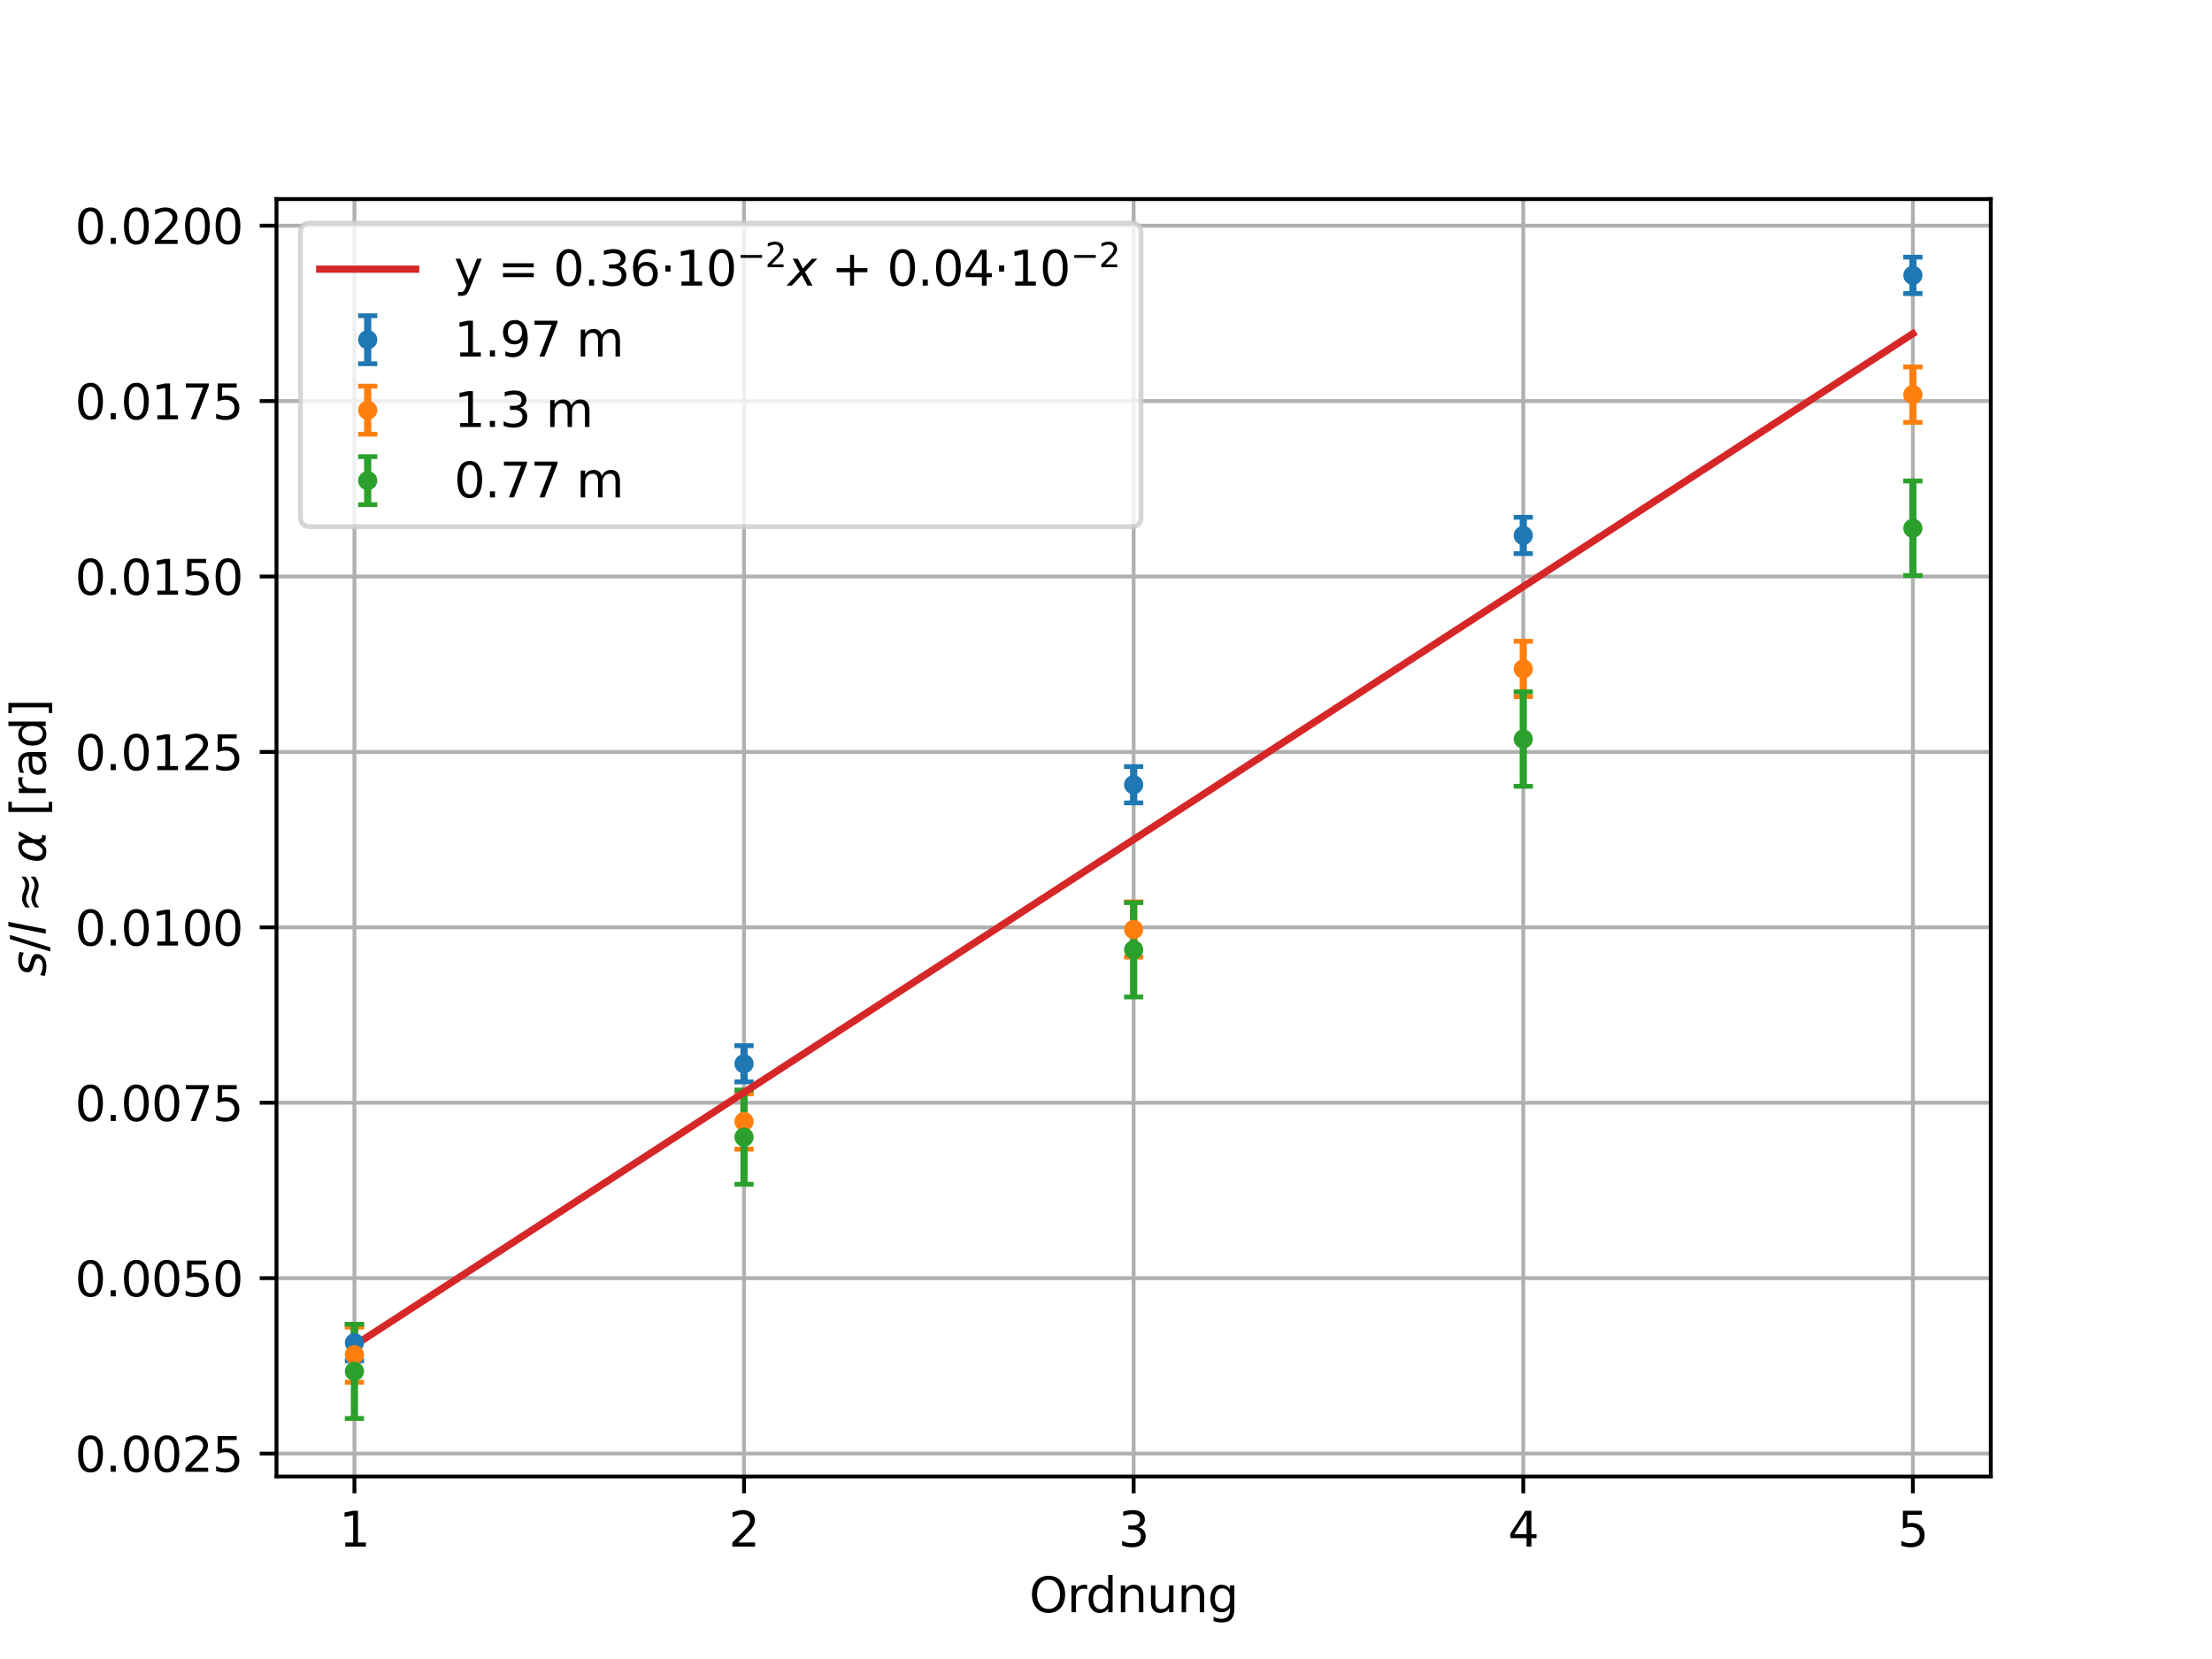 <?xml version="1.0" encoding="utf-8" standalone="no"?>
<!DOCTYPE svg PUBLIC "-//W3C//DTD SVG 1.1//EN"
  "http://www.w3.org/Graphics/SVG/1.1/DTD/svg11.dtd">
<svg xmlns:xlink="http://www.w3.org/1999/xlink" width="460.8pt" height="345.6pt" viewBox="0 0 460.8 345.6" xmlns="http://www.w3.org/2000/svg" version="1.1">
 <defs>
  <style type="text/css">*{stroke-linejoin: round; stroke-linecap: butt}</style>
 </defs>
 <g id="figure_1">
  <g id="patch_1">
   <path d="M 0 345.6 
L 460.8 345.6 
L 460.8 0 
L 0 0 
z
" style="fill: #ffffff"/>
  </g>
  <g id="axes_1">
   <g id="patch_2">
    <path d="M 57.6 307.584 
L 414.72 307.584 
L 414.72 41.472 
L 57.6 41.472 
z
" style="fill: #ffffff"/>
   </g>
   <g id="matplotlib.axis_1">
    <g id="xtick_1">
     <g id="line2d_1">
      <path d="M 73.833 307.584 
L 73.833 41.472 
" clip-path="url(#pb2aafb407e)" style="fill: none; stroke: #b0b0b0; stroke-width: 0.8; stroke-linecap: square"/>
     </g>
     <g id="line2d_2">
      <defs>
       <path id="m36965fc9f1" d="M 0 0 
L 0 3.5 
" style="stroke: #000000; stroke-width: 0.8"/>
      </defs>
      <g>
       <use xlink:href="#m36965fc9f1" x="73.833" y="307.584" style="stroke: #000000; stroke-width: 0.8"/>
      </g>
     </g>
     <g id="text_1">
      <!-- 1 -->
      <g transform="translate(70.651 322.182) scale(0.1 -0.1)">
       <defs>
        <path id="DejaVuSans-31" d="M 794 531 
L 1825 531 
L 1825 4091 
L 703 3866 
L 703 4441 
L 1819 4666 
L 2450 4666 
L 2450 531 
L 3481 531 
L 3481 0 
L 794 0 
L 794 531 
z
" transform="scale(0.016)"/>
       </defs>
       <use xlink:href="#DejaVuSans-31"/>
      </g>
     </g>
    </g>
    <g id="xtick_2">
     <g id="line2d_3">
      <path d="M 154.996 307.584 
L 154.996 41.472 
" clip-path="url(#pb2aafb407e)" style="fill: none; stroke: #b0b0b0; stroke-width: 0.8; stroke-linecap: square"/>
     </g>
     <g id="line2d_4">
      <g>
       <use xlink:href="#m36965fc9f1" x="154.996" y="307.584" style="stroke: #000000; stroke-width: 0.8"/>
      </g>
     </g>
     <g id="text_2">
      <!-- 2 -->
      <g transform="translate(151.815 322.182) scale(0.1 -0.1)">
       <defs>
        <path id="DejaVuSans-32" d="M 1228 531 
L 3431 531 
L 3431 0 
L 469 0 
L 469 531 
Q 828 903 1448 1529 
Q 2069 2156 2228 2338 
Q 2531 2678 2651 2914 
Q 2772 3150 2772 3378 
Q 2772 3750 2511 3984 
Q 2250 4219 1831 4219 
Q 1534 4219 1204 4116 
Q 875 4013 500 3803 
L 500 4441 
Q 881 4594 1212 4672 
Q 1544 4750 1819 4750 
Q 2544 4750 2975 4387 
Q 3406 4025 3406 3419 
Q 3406 3131 3298 2873 
Q 3191 2616 2906 2266 
Q 2828 2175 2409 1742 
Q 1991 1309 1228 531 
z
" transform="scale(0.016)"/>
       </defs>
       <use xlink:href="#DejaVuSans-32"/>
      </g>
     </g>
    </g>
    <g id="xtick_3">
     <g id="line2d_5">
      <path d="M 236.16 307.584 
L 236.16 41.472 
" clip-path="url(#pb2aafb407e)" style="fill: none; stroke: #b0b0b0; stroke-width: 0.8; stroke-linecap: square"/>
     </g>
     <g id="line2d_6">
      <g>
       <use xlink:href="#m36965fc9f1" x="236.16" y="307.584" style="stroke: #000000; stroke-width: 0.8"/>
      </g>
     </g>
     <g id="text_3">
      <!-- 3 -->
      <g transform="translate(232.979 322.182) scale(0.1 -0.1)">
       <defs>
        <path id="DejaVuSans-33" d="M 2597 2516 
Q 3050 2419 3304 2112 
Q 3559 1806 3559 1356 
Q 3559 666 3084 287 
Q 2609 -91 1734 -91 
Q 1441 -91 1130 -33 
Q 819 25 488 141 
L 488 750 
Q 750 597 1062 519 
Q 1375 441 1716 441 
Q 2309 441 2620 675 
Q 2931 909 2931 1356 
Q 2931 1769 2642 2001 
Q 2353 2234 1838 2234 
L 1294 2234 
L 1294 2753 
L 1863 2753 
Q 2328 2753 2575 2939 
Q 2822 3125 2822 3475 
Q 2822 3834 2567 4026 
Q 2313 4219 1838 4219 
Q 1578 4219 1281 4162 
Q 984 4106 628 3988 
L 628 4550 
Q 988 4650 1302 4700 
Q 1616 4750 1894 4750 
Q 2613 4750 3031 4423 
Q 3450 4097 3450 3541 
Q 3450 3153 3228 2886 
Q 3006 2619 2597 2516 
z
" transform="scale(0.016)"/>
       </defs>
       <use xlink:href="#DejaVuSans-33"/>
      </g>
     </g>
    </g>
    <g id="xtick_4">
     <g id="line2d_7">
      <path d="M 317.324 307.584 
L 317.324 41.472 
" clip-path="url(#pb2aafb407e)" style="fill: none; stroke: #b0b0b0; stroke-width: 0.8; stroke-linecap: square"/>
     </g>
     <g id="line2d_8">
      <g>
       <use xlink:href="#m36965fc9f1" x="317.324" y="307.584" style="stroke: #000000; stroke-width: 0.8"/>
      </g>
     </g>
     <g id="text_4">
      <!-- 4 -->
      <g transform="translate(314.142 322.182) scale(0.1 -0.1)">
       <defs>
        <path id="DejaVuSans-34" d="M 2419 4116 
L 825 1625 
L 2419 1625 
L 2419 4116 
z
M 2253 4666 
L 3047 4666 
L 3047 1625 
L 3713 1625 
L 3713 1100 
L 3047 1100 
L 3047 0 
L 2419 0 
L 2419 1100 
L 313 1100 
L 313 1709 
L 2253 4666 
z
" transform="scale(0.016)"/>
       </defs>
       <use xlink:href="#DejaVuSans-34"/>
      </g>
     </g>
    </g>
    <g id="xtick_5">
     <g id="line2d_9">
      <path d="M 398.487 307.584 
L 398.487 41.472 
" clip-path="url(#pb2aafb407e)" style="fill: none; stroke: #b0b0b0; stroke-width: 0.8; stroke-linecap: square"/>
     </g>
     <g id="line2d_10">
      <g>
       <use xlink:href="#m36965fc9f1" x="398.487" y="307.584" style="stroke: #000000; stroke-width: 0.8"/>
      </g>
     </g>
     <g id="text_5">
      <!-- 5 -->
      <g transform="translate(395.306 322.182) scale(0.1 -0.1)">
       <defs>
        <path id="DejaVuSans-35" d="M 691 4666 
L 3169 4666 
L 3169 4134 
L 1269 4134 
L 1269 2991 
Q 1406 3038 1543 3061 
Q 1681 3084 1819 3084 
Q 2600 3084 3056 2656 
Q 3513 2228 3513 1497 
Q 3513 744 3044 326 
Q 2575 -91 1722 -91 
Q 1428 -91 1123 -41 
Q 819 9 494 109 
L 494 744 
Q 775 591 1075 516 
Q 1375 441 1709 441 
Q 2250 441 2565 725 
Q 2881 1009 2881 1497 
Q 2881 1984 2565 2268 
Q 2250 2553 1709 2553 
Q 1456 2553 1204 2497 
Q 953 2441 691 2322 
L 691 4666 
z
" transform="scale(0.016)"/>
       </defs>
       <use xlink:href="#DejaVuSans-35"/>
      </g>
     </g>
    </g>
    <g id="text_6">
     <!-- Ordnung -->
     <g transform="translate(214.401 335.861) scale(0.1 -0.1)">
      <defs>
       <path id="DejaVuSans-4f" d="M 2522 4238 
Q 1834 4238 1429 3725 
Q 1025 3213 1025 2328 
Q 1025 1447 1429 934 
Q 1834 422 2522 422 
Q 3209 422 3611 934 
Q 4013 1447 4013 2328 
Q 4013 3213 3611 3725 
Q 3209 4238 2522 4238 
z
M 2522 4750 
Q 3503 4750 4090 4092 
Q 4678 3434 4678 2328 
Q 4678 1225 4090 567 
Q 3503 -91 2522 -91 
Q 1538 -91 948 565 
Q 359 1222 359 2328 
Q 359 3434 948 4092 
Q 1538 4750 2522 4750 
z
" transform="scale(0.016)"/>
       <path id="DejaVuSans-72" d="M 2631 2963 
Q 2534 3019 2420 3045 
Q 2306 3072 2169 3072 
Q 1681 3072 1420 2755 
Q 1159 2438 1159 1844 
L 1159 0 
L 581 0 
L 581 3500 
L 1159 3500 
L 1159 2956 
Q 1341 3275 1631 3429 
Q 1922 3584 2338 3584 
Q 2397 3584 2469 3576 
Q 2541 3569 2628 3553 
L 2631 2963 
z
" transform="scale(0.016)"/>
       <path id="DejaVuSans-64" d="M 2906 2969 
L 2906 4863 
L 3481 4863 
L 3481 0 
L 2906 0 
L 2906 525 
Q 2725 213 2448 61 
Q 2172 -91 1784 -91 
Q 1150 -91 751 415 
Q 353 922 353 1747 
Q 353 2572 751 3078 
Q 1150 3584 1784 3584 
Q 2172 3584 2448 3432 
Q 2725 3281 2906 2969 
z
M 947 1747 
Q 947 1113 1208 752 
Q 1469 391 1925 391 
Q 2381 391 2643 752 
Q 2906 1113 2906 1747 
Q 2906 2381 2643 2742 
Q 2381 3103 1925 3103 
Q 1469 3103 1208 2742 
Q 947 2381 947 1747 
z
" transform="scale(0.016)"/>
       <path id="DejaVuSans-6e" d="M 3513 2113 
L 3513 0 
L 2938 0 
L 2938 2094 
Q 2938 2591 2744 2837 
Q 2550 3084 2163 3084 
Q 1697 3084 1428 2787 
Q 1159 2491 1159 1978 
L 1159 0 
L 581 0 
L 581 3500 
L 1159 3500 
L 1159 2956 
Q 1366 3272 1645 3428 
Q 1925 3584 2291 3584 
Q 2894 3584 3203 3211 
Q 3513 2838 3513 2113 
z
" transform="scale(0.016)"/>
       <path id="DejaVuSans-75" d="M 544 1381 
L 544 3500 
L 1119 3500 
L 1119 1403 
Q 1119 906 1312 657 
Q 1506 409 1894 409 
Q 2359 409 2629 706 
Q 2900 1003 2900 1516 
L 2900 3500 
L 3475 3500 
L 3475 0 
L 2900 0 
L 2900 538 
Q 2691 219 2414 64 
Q 2138 -91 1772 -91 
Q 1169 -91 856 284 
Q 544 659 544 1381 
z
M 1991 3584 
L 1991 3584 
z
" transform="scale(0.016)"/>
       <path id="DejaVuSans-67" d="M 2906 1791 
Q 2906 2416 2648 2759 
Q 2391 3103 1925 3103 
Q 1463 3103 1205 2759 
Q 947 2416 947 1791 
Q 947 1169 1205 825 
Q 1463 481 1925 481 
Q 2391 481 2648 825 
Q 2906 1169 2906 1791 
z
M 3481 434 
Q 3481 -459 3084 -895 
Q 2688 -1331 1869 -1331 
Q 1566 -1331 1297 -1286 
Q 1028 -1241 775 -1147 
L 775 -588 
Q 1028 -725 1275 -790 
Q 1522 -856 1778 -856 
Q 2344 -856 2625 -561 
Q 2906 -266 2906 331 
L 2906 616 
Q 2728 306 2450 153 
Q 2172 0 1784 0 
Q 1141 0 747 490 
Q 353 981 353 1791 
Q 353 2603 747 3093 
Q 1141 3584 1784 3584 
Q 2172 3584 2450 3431 
Q 2728 3278 2906 2969 
L 2906 3500 
L 3481 3500 
L 3481 434 
z
" transform="scale(0.016)"/>
      </defs>
      <use xlink:href="#DejaVuSans-4f"/>
      <use xlink:href="#DejaVuSans-72" transform="translate(78.711 0)"/>
      <use xlink:href="#DejaVuSans-64" transform="translate(118.074 0)"/>
      <use xlink:href="#DejaVuSans-6e" transform="translate(181.551 0)"/>
      <use xlink:href="#DejaVuSans-75" transform="translate(244.93 0)"/>
      <use xlink:href="#DejaVuSans-6e" transform="translate(308.309 0)"/>
      <use xlink:href="#DejaVuSans-67" transform="translate(371.688 0)"/>
     </g>
    </g>
   </g>
   <g id="matplotlib.axis_2">
    <g id="ytick_1">
     <g id="line2d_11">
      <path d="M 57.6 302.804 
L 414.72 302.804 
" clip-path="url(#pb2aafb407e)" style="fill: none; stroke: #b0b0b0; stroke-width: 0.8; stroke-linecap: square"/>
     </g>
     <g id="line2d_12">
      <defs>
       <path id="m161c577aa4" d="M 0 0 
L -3.5 0 
" style="stroke: #000000; stroke-width: 0.8"/>
      </defs>
      <g>
       <use xlink:href="#m161c577aa4" x="57.6" y="302.804" style="stroke: #000000; stroke-width: 0.8"/>
      </g>
     </g>
     <g id="text_7">
      <!-- 0.0025 -->
      <g transform="translate(15.609 306.603) scale(0.1 -0.1)">
       <defs>
        <path id="DejaVuSans-30" d="M 2034 4250 
Q 1547 4250 1301 3770 
Q 1056 3291 1056 2328 
Q 1056 1369 1301 889 
Q 1547 409 2034 409 
Q 2525 409 2770 889 
Q 3016 1369 3016 2328 
Q 3016 3291 2770 3770 
Q 2525 4250 2034 4250 
z
M 2034 4750 
Q 2819 4750 3233 4129 
Q 3647 3509 3647 2328 
Q 3647 1150 3233 529 
Q 2819 -91 2034 -91 
Q 1250 -91 836 529 
Q 422 1150 422 2328 
Q 422 3509 836 4129 
Q 1250 4750 2034 4750 
z
" transform="scale(0.016)"/>
        <path id="DejaVuSans-2e" d="M 684 794 
L 1344 794 
L 1344 0 
L 684 0 
L 684 794 
z
" transform="scale(0.016)"/>
       </defs>
       <use xlink:href="#DejaVuSans-30"/>
       <use xlink:href="#DejaVuSans-2e" transform="translate(63.623 0)"/>
       <use xlink:href="#DejaVuSans-30" transform="translate(95.41 0)"/>
       <use xlink:href="#DejaVuSans-30" transform="translate(159.033 0)"/>
       <use xlink:href="#DejaVuSans-32" transform="translate(222.656 0)"/>
       <use xlink:href="#DejaVuSans-35" transform="translate(286.279 0)"/>
      </g>
     </g>
    </g>
    <g id="ytick_2">
     <g id="line2d_13">
      <path d="M 57.6 266.262 
L 414.72 266.262 
" clip-path="url(#pb2aafb407e)" style="fill: none; stroke: #b0b0b0; stroke-width: 0.8; stroke-linecap: square"/>
     </g>
     <g id="line2d_14">
      <g>
       <use xlink:href="#m161c577aa4" x="57.6" y="266.262" style="stroke: #000000; stroke-width: 0.8"/>
      </g>
     </g>
     <g id="text_8">
      <!-- 0.0050 -->
      <g transform="translate(15.609 270.061) scale(0.1 -0.1)">
       <use xlink:href="#DejaVuSans-30"/>
       <use xlink:href="#DejaVuSans-2e" transform="translate(63.623 0)"/>
       <use xlink:href="#DejaVuSans-30" transform="translate(95.41 0)"/>
       <use xlink:href="#DejaVuSans-30" transform="translate(159.033 0)"/>
       <use xlink:href="#DejaVuSans-35" transform="translate(222.656 0)"/>
       <use xlink:href="#DejaVuSans-30" transform="translate(286.279 0)"/>
      </g>
     </g>
    </g>
    <g id="ytick_3">
     <g id="line2d_15">
      <path d="M 57.6 229.721 
L 414.72 229.721 
" clip-path="url(#pb2aafb407e)" style="fill: none; stroke: #b0b0b0; stroke-width: 0.8; stroke-linecap: square"/>
     </g>
     <g id="line2d_16">
      <g>
       <use xlink:href="#m161c577aa4" x="57.6" y="229.721" style="stroke: #000000; stroke-width: 0.8"/>
      </g>
     </g>
     <g id="text_9">
      <!-- 0.0075 -->
      <g transform="translate(15.609 233.52) scale(0.1 -0.1)">
       <defs>
        <path id="DejaVuSans-37" d="M 525 4666 
L 3525 4666 
L 3525 4397 
L 1831 0 
L 1172 0 
L 2766 4134 
L 525 4134 
L 525 4666 
z
" transform="scale(0.016)"/>
       </defs>
       <use xlink:href="#DejaVuSans-30"/>
       <use xlink:href="#DejaVuSans-2e" transform="translate(63.623 0)"/>
       <use xlink:href="#DejaVuSans-30" transform="translate(95.41 0)"/>
       <use xlink:href="#DejaVuSans-30" transform="translate(159.033 0)"/>
       <use xlink:href="#DejaVuSans-37" transform="translate(222.656 0)"/>
       <use xlink:href="#DejaVuSans-35" transform="translate(286.279 0)"/>
      </g>
     </g>
    </g>
    <g id="ytick_4">
     <g id="line2d_17">
      <path d="M 57.6 193.179 
L 414.72 193.179 
" clip-path="url(#pb2aafb407e)" style="fill: none; stroke: #b0b0b0; stroke-width: 0.8; stroke-linecap: square"/>
     </g>
     <g id="line2d_18">
      <g>
       <use xlink:href="#m161c577aa4" x="57.6" y="193.179" style="stroke: #000000; stroke-width: 0.8"/>
      </g>
     </g>
     <g id="text_10">
      <!-- 0.0100 -->
      <g transform="translate(15.609 196.978) scale(0.1 -0.1)">
       <use xlink:href="#DejaVuSans-30"/>
       <use xlink:href="#DejaVuSans-2e" transform="translate(63.623 0)"/>
       <use xlink:href="#DejaVuSans-30" transform="translate(95.41 0)"/>
       <use xlink:href="#DejaVuSans-31" transform="translate(159.033 0)"/>
       <use xlink:href="#DejaVuSans-30" transform="translate(222.656 0)"/>
       <use xlink:href="#DejaVuSans-30" transform="translate(286.279 0)"/>
      </g>
     </g>
    </g>
    <g id="ytick_5">
     <g id="line2d_19">
      <path d="M 57.6 156.637 
L 414.72 156.637 
" clip-path="url(#pb2aafb407e)" style="fill: none; stroke: #b0b0b0; stroke-width: 0.8; stroke-linecap: square"/>
     </g>
     <g id="line2d_20">
      <g>
       <use xlink:href="#m161c577aa4" x="57.6" y="156.637" style="stroke: #000000; stroke-width: 0.8"/>
      </g>
     </g>
     <g id="text_11">
      <!-- 0.0125 -->
      <g transform="translate(15.609 160.437) scale(0.1 -0.1)">
       <use xlink:href="#DejaVuSans-30"/>
       <use xlink:href="#DejaVuSans-2e" transform="translate(63.623 0)"/>
       <use xlink:href="#DejaVuSans-30" transform="translate(95.41 0)"/>
       <use xlink:href="#DejaVuSans-31" transform="translate(159.033 0)"/>
       <use xlink:href="#DejaVuSans-32" transform="translate(222.656 0)"/>
       <use xlink:href="#DejaVuSans-35" transform="translate(286.279 0)"/>
      </g>
     </g>
    </g>
    <g id="ytick_6">
     <g id="line2d_21">
      <path d="M 57.6 120.096 
L 414.72 120.096 
" clip-path="url(#pb2aafb407e)" style="fill: none; stroke: #b0b0b0; stroke-width: 0.8; stroke-linecap: square"/>
     </g>
     <g id="line2d_22">
      <g>
       <use xlink:href="#m161c577aa4" x="57.6" y="120.096" style="stroke: #000000; stroke-width: 0.8"/>
      </g>
     </g>
     <g id="text_12">
      <!-- 0.0150 -->
      <g transform="translate(15.609 123.895) scale(0.1 -0.1)">
       <use xlink:href="#DejaVuSans-30"/>
       <use xlink:href="#DejaVuSans-2e" transform="translate(63.623 0)"/>
       <use xlink:href="#DejaVuSans-30" transform="translate(95.41 0)"/>
       <use xlink:href="#DejaVuSans-31" transform="translate(159.033 0)"/>
       <use xlink:href="#DejaVuSans-35" transform="translate(222.656 0)"/>
       <use xlink:href="#DejaVuSans-30" transform="translate(286.279 0)"/>
      </g>
     </g>
    </g>
    <g id="ytick_7">
     <g id="line2d_23">
      <path d="M 57.6 83.554 
L 414.72 83.554 
" clip-path="url(#pb2aafb407e)" style="fill: none; stroke: #b0b0b0; stroke-width: 0.8; stroke-linecap: square"/>
     </g>
     <g id="line2d_24">
      <g>
       <use xlink:href="#m161c577aa4" x="57.6" y="83.554" style="stroke: #000000; stroke-width: 0.8"/>
      </g>
     </g>
     <g id="text_13">
      <!-- 0.0175 -->
      <g transform="translate(15.609 87.354) scale(0.1 -0.1)">
       <use xlink:href="#DejaVuSans-30"/>
       <use xlink:href="#DejaVuSans-2e" transform="translate(63.623 0)"/>
       <use xlink:href="#DejaVuSans-30" transform="translate(95.41 0)"/>
       <use xlink:href="#DejaVuSans-31" transform="translate(159.033 0)"/>
       <use xlink:href="#DejaVuSans-37" transform="translate(222.656 0)"/>
       <use xlink:href="#DejaVuSans-35" transform="translate(286.279 0)"/>
      </g>
     </g>
    </g>
    <g id="ytick_8">
     <g id="line2d_25">
      <path d="M 57.6 47.013 
L 414.72 47.013 
" clip-path="url(#pb2aafb407e)" style="fill: none; stroke: #b0b0b0; stroke-width: 0.8; stroke-linecap: square"/>
     </g>
     <g id="line2d_26">
      <g>
       <use xlink:href="#m161c577aa4" x="57.6" y="47.013" style="stroke: #000000; stroke-width: 0.8"/>
      </g>
     </g>
     <g id="text_14">
      <!-- 0.0200 -->
      <g transform="translate(15.609 50.812) scale(0.1 -0.1)">
       <use xlink:href="#DejaVuSans-30"/>
       <use xlink:href="#DejaVuSans-2e" transform="translate(63.623 0)"/>
       <use xlink:href="#DejaVuSans-30" transform="translate(95.41 0)"/>
       <use xlink:href="#DejaVuSans-32" transform="translate(159.033 0)"/>
       <use xlink:href="#DejaVuSans-30" transform="translate(222.656 0)"/>
       <use xlink:href="#DejaVuSans-30" transform="translate(286.279 0)"/>
      </g>
     </g>
    </g>
    <g id="text_15">
     <!-- $s/l \approx \alpha$ [rad] -->
     <g transform="translate(9.53 203.428) rotate(-90) scale(0.1 -0.1)">
      <defs>
       <path id="DejaVuSans-Oblique-73" d="M 3200 3397 
L 3091 2853 
Q 2863 2978 2609 3040 
Q 2356 3103 2088 3103 
Q 1634 3103 1373 2948 
Q 1113 2794 1113 2528 
Q 1113 2219 1719 2053 
Q 1766 2041 1788 2034 
L 1972 1978 
Q 2547 1819 2739 1644 
Q 2931 1469 2931 1166 
Q 2931 609 2489 259 
Q 2047 -91 1331 -91 
Q 1053 -91 747 -37 
Q 441 16 72 128 
L 184 722 
Q 500 559 806 475 
Q 1113 391 1394 391 
Q 1816 391 2080 572 
Q 2344 753 2344 1031 
Q 2344 1331 1650 1516 
L 1591 1531 
L 1394 1581 
Q 956 1697 753 1886 
Q 550 2075 550 2369 
Q 550 2928 970 3256 
Q 1391 3584 2113 3584 
Q 2397 3584 2667 3537 
Q 2938 3491 3200 3397 
z
" transform="scale(0.016)"/>
       <path id="DejaVuSans-2f" d="M 1625 4666 
L 2156 4666 
L 531 -594 
L 0 -594 
L 1625 4666 
z
" transform="scale(0.016)"/>
       <path id="DejaVuSans-Oblique-6c" d="M 1172 4863 
L 1747 4863 
L 800 0 
L 225 0 
L 1172 4863 
z
" transform="scale(0.016)"/>
       <path id="DejaVuSans-2248" d="M 4684 1947 
L 4684 1388 
Q 4356 1144 4076 1036 
Q 3797 928 3494 928 
Q 3150 928 2694 1113 
Q 2663 1125 2641 1134 
Q 2622 1141 2575 1159 
Q 2091 1350 1797 1350 
Q 1522 1350 1253 1231 
Q 984 1113 678 850 
L 678 1409 
Q 1006 1653 1286 1761 
Q 1566 1869 1869 1869 
Q 2213 1869 2672 1684 
Q 2706 1669 2722 1663 
Q 2741 1656 2788 1638 
Q 3272 1447 3566 1447 
Q 3834 1447 4098 1564 
Q 4363 1681 4684 1947 
z
M 4684 3163 
L 4684 2606 
Q 4356 2359 4076 2251 
Q 3797 2144 3494 2144 
Q 3150 2144 2694 2328 
Q 2663 2341 2641 2350 
Q 2622 2356 2575 2375 
Q 2091 2566 1797 2566 
Q 1522 2566 1253 2447 
Q 984 2328 678 2069 
L 678 2625 
Q 1006 2869 1286 2976 
Q 1566 3084 1869 3084 
Q 2213 3084 2672 2900 
Q 2703 2888 2719 2881 
Q 2741 2872 2788 2853 
Q 3272 2663 3566 2663 
Q 3834 2663 4098 2780 
Q 4363 2897 4684 3163 
z
" transform="scale(0.016)"/>
       <path id="DejaVuSans-Oblique-3b1" d="M 2619 1628 
L 2622 2350 
Q 2625 3088 2069 3091 
Q 1653 3094 1394 2747 
Q 1069 2319 959 1747 
Q 825 1059 994 731 
Q 1169 397 1547 397 
Q 1966 397 2319 1063 
L 2619 1628 
z
M 2166 3578 
Q 3141 3594 3128 2584 
Q 3128 2584 3616 3500 
L 4128 3500 
L 3119 1603 
L 3109 919 
Q 3109 766 3194 638 
Q 3291 488 3391 488 
L 3669 488 
L 3575 0 
L 3228 0 
Q 2934 0 2722 263 
Q 2622 394 2619 669 
Q 2416 334 2066 50 
Q 1900 -81 1453 -78 
Q 722 -72 456 397 
Q 184 884 353 1747 
Q 534 2675 1009 3097 
Q 1544 3569 2166 3578 
z
" transform="scale(0.016)"/>
       <path id="DejaVuSans-20" transform="scale(0.016)"/>
       <path id="DejaVuSans-5b" d="M 550 4863 
L 1875 4863 
L 1875 4416 
L 1125 4416 
L 1125 -397 
L 1875 -397 
L 1875 -844 
L 550 -844 
L 550 4863 
z
" transform="scale(0.016)"/>
       <path id="DejaVuSans-61" d="M 2194 1759 
Q 1497 1759 1228 1600 
Q 959 1441 959 1056 
Q 959 750 1161 570 
Q 1363 391 1709 391 
Q 2188 391 2477 730 
Q 2766 1069 2766 1631 
L 2766 1759 
L 2194 1759 
z
M 3341 1997 
L 3341 0 
L 2766 0 
L 2766 531 
Q 2569 213 2275 61 
Q 1981 -91 1556 -91 
Q 1019 -91 701 211 
Q 384 513 384 1019 
Q 384 1609 779 1909 
Q 1175 2209 1959 2209 
L 2766 2209 
L 2766 2266 
Q 2766 2663 2505 2880 
Q 2244 3097 1772 3097 
Q 1472 3097 1187 3025 
Q 903 2953 641 2809 
L 641 3341 
Q 956 3463 1253 3523 
Q 1550 3584 1831 3584 
Q 2591 3584 2966 3190 
Q 3341 2797 3341 1997 
z
" transform="scale(0.016)"/>
       <path id="DejaVuSans-5d" d="M 1947 4863 
L 1947 -844 
L 622 -844 
L 622 -397 
L 1369 -397 
L 1369 4416 
L 622 4416 
L 622 4863 
L 1947 4863 
z
" transform="scale(0.016)"/>
      </defs>
      <use xlink:href="#DejaVuSans-Oblique-73" transform="translate(0 0.016)"/>
      <use xlink:href="#DejaVuSans-2f" transform="translate(52.1 0.016)"/>
      <use xlink:href="#DejaVuSans-Oblique-6c" transform="translate(85.791 0.016)"/>
      <use xlink:href="#DejaVuSans-2248" transform="translate(133.057 0.016)"/>
      <use xlink:href="#DejaVuSans-Oblique-3b1" transform="translate(236.328 0.016)"/>
      <use xlink:href="#DejaVuSans-20" transform="translate(302.246 0.016)"/>
      <use xlink:href="#DejaVuSans-5b" transform="translate(334.033 0.016)"/>
      <use xlink:href="#DejaVuSans-72" transform="translate(373.047 0.016)"/>
      <use xlink:href="#DejaVuSans-61" transform="translate(414.16 0.016)"/>
      <use xlink:href="#DejaVuSans-64" transform="translate(475.439 0.016)"/>
      <use xlink:href="#DejaVuSans-5d" transform="translate(538.916 0.016)"/>
     </g>
    </g>
   </g>
   <g id="LineCollection_1">
    <path d="M 73.833 283.494 
L 73.833 275.954 
" clip-path="url(#pb2aafb407e)" style="fill: none; stroke: #1f77b4; stroke-width: 1.5"/>
    <path d="M 154.996 225.375 
L 154.996 217.829 
" clip-path="url(#pb2aafb407e)" style="fill: none; stroke: #1f77b4; stroke-width: 1.5"/>
    <path d="M 236.16 167.259 
L 236.16 159.702 
" clip-path="url(#pb2aafb407e)" style="fill: none; stroke: #1f77b4; stroke-width: 1.5"/>
    <path d="M 317.324 115.332 
L 317.324 107.761 
" clip-path="url(#pb2aafb407e)" style="fill: none; stroke: #1f77b4; stroke-width: 1.5"/>
    <path d="M 398.487 61.156 
L 398.487 53.568 
" clip-path="url(#pb2aafb407e)" style="fill: none; stroke: #1f77b4; stroke-width: 1.5"/>
   </g>
   <g id="line2d_27">
    <defs>
     <path id="m27da24223c" d="M 2 0 
L -2 -0 
" style="stroke: #1f77b4"/>
    </defs>
    <g clip-path="url(#pb2aafb407e)">
     <use xlink:href="#m27da24223c" x="73.833" y="283.494" style="fill: #1f77b4; stroke: #1f77b4"/>
     <use xlink:href="#m27da24223c" x="154.996" y="225.375" style="fill: #1f77b4; stroke: #1f77b4"/>
     <use xlink:href="#m27da24223c" x="236.16" y="167.259" style="fill: #1f77b4; stroke: #1f77b4"/>
     <use xlink:href="#m27da24223c" x="317.324" y="115.332" style="fill: #1f77b4; stroke: #1f77b4"/>
     <use xlink:href="#m27da24223c" x="398.487" y="61.156" style="fill: #1f77b4; stroke: #1f77b4"/>
    </g>
   </g>
   <g id="line2d_28">
    <g clip-path="url(#pb2aafb407e)">
     <use xlink:href="#m27da24223c" x="73.833" y="275.954" style="fill: #1f77b4; stroke: #1f77b4"/>
     <use xlink:href="#m27da24223c" x="154.996" y="217.829" style="fill: #1f77b4; stroke: #1f77b4"/>
     <use xlink:href="#m27da24223c" x="236.16" y="159.702" style="fill: #1f77b4; stroke: #1f77b4"/>
     <use xlink:href="#m27da24223c" x="317.324" y="107.761" style="fill: #1f77b4; stroke: #1f77b4"/>
     <use xlink:href="#m27da24223c" x="398.487" y="53.568" style="fill: #1f77b4; stroke: #1f77b4"/>
    </g>
   </g>
   <g id="LineCollection_2">
    <path d="M 73.833 287.949 
L 73.833 276.46 
" clip-path="url(#pb2aafb407e)" style="fill: none; stroke: #ff7f0e; stroke-width: 1.5"/>
    <path d="M 154.996 239.383 
L 154.996 227.887 
" clip-path="url(#pb2aafb407e)" style="fill: none; stroke: #ff7f0e; stroke-width: 1.5"/>
    <path d="M 236.16 199.389 
L 236.16 187.883 
" clip-path="url(#pb2aafb407e)" style="fill: none; stroke: #ff7f0e; stroke-width: 1.5"/>
    <path d="M 317.324 145.115 
L 317.324 133.59 
" clip-path="url(#pb2aafb407e)" style="fill: none; stroke: #ff7f0e; stroke-width: 1.5"/>
    <path d="M 398.487 87.987 
L 398.487 76.436 
" clip-path="url(#pb2aafb407e)" style="fill: none; stroke: #ff7f0e; stroke-width: 1.5"/>
   </g>
   <g id="line2d_29">
    <defs>
     <path id="m78783e4bac" d="M 2 0 
L -2 -0 
" style="stroke: #ff7f0e"/>
    </defs>
    <g clip-path="url(#pb2aafb407e)">
     <use xlink:href="#m78783e4bac" x="73.833" y="287.949" style="fill: #ff7f0e; stroke: #ff7f0e"/>
     <use xlink:href="#m78783e4bac" x="154.996" y="239.383" style="fill: #ff7f0e; stroke: #ff7f0e"/>
     <use xlink:href="#m78783e4bac" x="236.16" y="199.389" style="fill: #ff7f0e; stroke: #ff7f0e"/>
     <use xlink:href="#m78783e4bac" x="317.324" y="145.115" style="fill: #ff7f0e; stroke: #ff7f0e"/>
     <use xlink:href="#m78783e4bac" x="398.487" y="87.987" style="fill: #ff7f0e; stroke: #ff7f0e"/>
    </g>
   </g>
   <g id="line2d_30">
    <g clip-path="url(#pb2aafb407e)">
     <use xlink:href="#m78783e4bac" x="73.833" y="276.46" style="fill: #ff7f0e; stroke: #ff7f0e"/>
     <use xlink:href="#m78783e4bac" x="154.996" y="227.887" style="fill: #ff7f0e; stroke: #ff7f0e"/>
     <use xlink:href="#m78783e4bac" x="236.16" y="187.883" style="fill: #ff7f0e; stroke: #ff7f0e"/>
     <use xlink:href="#m78783e4bac" x="317.324" y="133.59" style="fill: #ff7f0e; stroke: #ff7f0e"/>
     <use xlink:href="#m78783e4bac" x="398.487" y="76.436" style="fill: #ff7f0e; stroke: #ff7f0e"/>
    </g>
   </g>
   <g id="LineCollection_3">
    <path d="M 73.833 295.488 
L 73.833 275.871 
" clip-path="url(#pb2aafb407e)" style="fill: none; stroke: #2ca02c; stroke-width: 1.5"/>
    <path d="M 154.996 246.707 
L 154.996 227.077 
" clip-path="url(#pb2aafb407e)" style="fill: none; stroke: #2ca02c; stroke-width: 1.5"/>
    <path d="M 236.16 207.686 
L 236.16 188.04 
" clip-path="url(#pb2aafb407e)" style="fill: none; stroke: #2ca02c; stroke-width: 1.5"/>
    <path d="M 317.324 163.789 
L 317.324 144.119 
" clip-path="url(#pb2aafb407e)" style="fill: none; stroke: #2ca02c; stroke-width: 1.5"/>
    <path d="M 398.487 119.896 
L 398.487 100.195 
" clip-path="url(#pb2aafb407e)" style="fill: none; stroke: #2ca02c; stroke-width: 1.5"/>
   </g>
   <g id="line2d_31">
    <defs>
     <path id="m3ed6f0373d" d="M 2 0 
L -2 -0 
" style="stroke: #2ca02c"/>
    </defs>
    <g clip-path="url(#pb2aafb407e)">
     <use xlink:href="#m3ed6f0373d" x="73.833" y="295.488" style="fill: #2ca02c; stroke: #2ca02c"/>
     <use xlink:href="#m3ed6f0373d" x="154.996" y="246.707" style="fill: #2ca02c; stroke: #2ca02c"/>
     <use xlink:href="#m3ed6f0373d" x="236.16" y="207.686" style="fill: #2ca02c; stroke: #2ca02c"/>
     <use xlink:href="#m3ed6f0373d" x="317.324" y="163.789" style="fill: #2ca02c; stroke: #2ca02c"/>
     <use xlink:href="#m3ed6f0373d" x="398.487" y="119.896" style="fill: #2ca02c; stroke: #2ca02c"/>
    </g>
   </g>
   <g id="line2d_32">
    <g clip-path="url(#pb2aafb407e)">
     <use xlink:href="#m3ed6f0373d" x="73.833" y="275.871" style="fill: #2ca02c; stroke: #2ca02c"/>
     <use xlink:href="#m3ed6f0373d" x="154.996" y="227.077" style="fill: #2ca02c; stroke: #2ca02c"/>
     <use xlink:href="#m3ed6f0373d" x="236.16" y="188.04" style="fill: #2ca02c; stroke: #2ca02c"/>
     <use xlink:href="#m3ed6f0373d" x="317.324" y="144.119" style="fill: #2ca02c; stroke: #2ca02c"/>
     <use xlink:href="#m3ed6f0373d" x="398.487" y="100.195" style="fill: #2ca02c; stroke: #2ca02c"/>
    </g>
   </g>
   <g id="line2d_33">
    <path d="M 73.833 280.27 
L 77.112 278.141 
L 80.391 276.012 
L 83.671 273.883 
L 86.95 271.754 
L 90.229 269.625 
L 93.509 267.496 
L 96.788 265.367 
L 100.067 263.238 
L 103.347 261.109 
L 106.626 258.98 
L 109.905 256.851 
L 113.185 254.722 
L 116.464 252.593 
L 119.743 250.464 
L 123.023 248.335 
L 126.302 246.206 
L 129.581 244.077 
L 132.861 241.948 
L 136.14 239.819 
L 139.42 237.69 
L 142.699 235.562 
L 145.978 233.433 
L 149.258 231.304 
L 152.537 229.175 
L 155.816 227.046 
L 159.096 224.917 
L 162.375 222.788 
L 165.654 220.659 
L 168.934 218.53 
L 172.213 216.401 
L 175.492 214.272 
L 178.772 212.143 
L 182.051 210.014 
L 185.33 207.885 
L 188.61 205.756 
L 191.889 203.627 
L 195.168 201.498 
L 198.448 199.369 
L 201.727 197.24 
L 205.006 195.111 
L 208.286 192.982 
L 211.565 190.853 
L 214.844 188.724 
L 218.124 186.595 
L 221.403 184.466 
L 224.682 182.337 
L 227.962 180.208 
L 231.241 178.079 
L 234.52 175.95 
L 237.8 173.822 
L 241.079 171.693 
L 244.358 169.564 
L 247.638 167.435 
L 250.917 165.306 
L 254.196 163.177 
L 257.476 161.048 
L 260.755 158.919 
L 264.034 156.79 
L 267.314 154.661 
L 270.593 152.532 
L 273.872 150.403 
L 277.152 148.274 
L 280.431 146.145 
L 283.71 144.016 
L 286.99 141.887 
L 290.269 139.758 
L 293.548 137.629 
L 296.828 135.5 
L 300.107 133.371 
L 303.386 131.242 
L 306.666 129.113 
L 309.945 126.984 
L 313.224 124.855 
L 316.504 122.726 
L 319.783 120.597 
L 323.062 118.468 
L 326.342 116.339 
L 329.621 114.21 
L 332.9 112.082 
L 336.18 109.953 
L 339.459 107.824 
L 342.739 105.695 
L 346.018 103.566 
L 349.297 101.437 
L 352.577 99.308 
L 355.856 97.179 
L 359.135 95.05 
L 362.415 92.921 
L 365.694 90.792 
L 368.973 88.663 
L 372.253 86.534 
L 375.532 84.405 
L 378.811 82.276 
L 382.091 80.147 
L 385.37 78.018 
L 388.649 75.889 
L 391.929 73.76 
L 395.208 71.631 
L 398.487 69.502 
" clip-path="url(#pb2aafb407e)" style="fill: none; stroke: #d62728; stroke-width: 1.5; stroke-linecap: square"/>
   </g>
   <g id="line2d_34">
    <defs>
     <path id="m9dd790e701" d="M 0 1.5 
C 0.398 1.5 0.779 1.342 1.061 1.061 
C 1.342 0.779 1.5 0.398 1.5 0 
C 1.5 -0.398 1.342 -0.779 1.061 -1.061 
C 0.779 -1.342 0.398 -1.5 0 -1.5 
C -0.398 -1.5 -0.779 -1.342 -1.061 -1.061 
C -1.342 -0.779 -1.5 -0.398 -1.5 0 
C -1.5 0.398 -1.342 0.779 -1.061 1.061 
C -0.779 1.342 -0.398 1.5 0 1.5 
z
" style="stroke: #1f77b4"/>
    </defs>
    <g clip-path="url(#pb2aafb407e)">
     <use xlink:href="#m9dd790e701" x="73.833" y="279.724" style="fill: #1f77b4; stroke: #1f77b4"/>
     <use xlink:href="#m9dd790e701" x="154.996" y="221.602" style="fill: #1f77b4; stroke: #1f77b4"/>
     <use xlink:href="#m9dd790e701" x="236.16" y="163.481" style="fill: #1f77b4; stroke: #1f77b4"/>
     <use xlink:href="#m9dd790e701" x="317.324" y="111.546" style="fill: #1f77b4; stroke: #1f77b4"/>
     <use xlink:href="#m9dd790e701" x="398.487" y="57.362" style="fill: #1f77b4; stroke: #1f77b4"/>
    </g>
   </g>
   <g id="line2d_35">
    <defs>
     <path id="m3046cd36a3" d="M 0 1.5 
C 0.398 1.5 0.779 1.342 1.061 1.061 
C 1.342 0.779 1.5 0.398 1.5 0 
C 1.5 -0.398 1.342 -0.779 1.061 -1.061 
C 0.779 -1.342 0.398 -1.5 0 -1.5 
C -0.398 -1.5 -0.779 -1.342 -1.061 -1.061 
C -1.342 -0.779 -1.5 -0.398 -1.5 0 
C -1.5 0.398 -1.342 0.779 -1.061 1.061 
C -0.779 1.342 -0.398 1.5 0 1.5 
z
" style="stroke: #ff7f0e"/>
    </defs>
    <g clip-path="url(#pb2aafb407e)">
     <use xlink:href="#m3046cd36a3" x="73.833" y="282.204" style="fill: #ff7f0e; stroke: #ff7f0e"/>
     <use xlink:href="#m3046cd36a3" x="154.996" y="233.635" style="fill: #ff7f0e; stroke: #ff7f0e"/>
     <use xlink:href="#m3046cd36a3" x="236.16" y="193.636" style="fill: #ff7f0e; stroke: #ff7f0e"/>
     <use xlink:href="#m3046cd36a3" x="317.324" y="139.352" style="fill: #ff7f0e; stroke: #ff7f0e"/>
     <use xlink:href="#m3046cd36a3" x="398.487" y="82.211" style="fill: #ff7f0e; stroke: #ff7f0e"/>
    </g>
   </g>
   <g id="line2d_36">
    <defs>
     <path id="m349cbd7d70" d="M 0 1.5 
C 0.398 1.5 0.779 1.342 1.061 1.061 
C 1.342 0.779 1.5 0.398 1.5 0 
C 1.5 -0.398 1.342 -0.779 1.061 -1.061 
C 0.779 -1.342 0.398 -1.5 0 -1.5 
C -0.398 -1.5 -0.779 -1.342 -1.061 -1.061 
C -1.342 -0.779 -1.5 -0.398 -1.5 0 
C -1.5 0.398 -1.342 0.779 -1.061 1.061 
C -0.779 1.342 -0.398 1.5 0 1.5 
z
" style="stroke: #2ca02c"/>
    </defs>
    <g clip-path="url(#pb2aafb407e)">
     <use xlink:href="#m349cbd7d70" x="73.833" y="285.679" style="fill: #2ca02c; stroke: #2ca02c"/>
     <use xlink:href="#m349cbd7d70" x="154.996" y="236.892" style="fill: #2ca02c; stroke: #2ca02c"/>
     <use xlink:href="#m349cbd7d70" x="236.16" y="197.863" style="fill: #2ca02c; stroke: #2ca02c"/>
     <use xlink:href="#m349cbd7d70" x="317.324" y="153.954" style="fill: #2ca02c; stroke: #2ca02c"/>
     <use xlink:href="#m349cbd7d70" x="398.487" y="110.046" style="fill: #2ca02c; stroke: #2ca02c"/>
    </g>
   </g>
   <g id="patch_3">
    <path d="M 57.6 307.584 
L 57.6 41.472 
" style="fill: none; stroke: #000000; stroke-width: 0.8; stroke-linejoin: miter; stroke-linecap: square"/>
   </g>
   <g id="patch_4">
    <path d="M 414.72 307.584 
L 414.72 41.472 
" style="fill: none; stroke: #000000; stroke-width: 0.8; stroke-linejoin: miter; stroke-linecap: square"/>
   </g>
   <g id="patch_5">
    <path d="M 57.6 307.584 
L 414.72 307.584 
" style="fill: none; stroke: #000000; stroke-width: 0.8; stroke-linejoin: miter; stroke-linecap: square"/>
   </g>
   <g id="patch_6">
    <path d="M 57.6 41.472 
L 414.72 41.472 
" style="fill: none; stroke: #000000; stroke-width: 0.8; stroke-linejoin: miter; stroke-linecap: square"/>
   </g>
   <g id="legend_1">
    <g id="patch_7">
     <path d="M 64.6 109.706 
L 235.7 109.706 
Q 237.7 109.706 237.7 107.706 
L 237.7 48.472 
Q 237.7 46.472 235.7 46.472 
L 64.6 46.472 
Q 62.6 46.472 62.6 48.472 
L 62.6 107.706 
Q 62.6 109.706 64.6 109.706 
z
" style="fill: #ffffff; opacity: 0.8; stroke: #cccccc; stroke-linejoin: miter"/>
    </g>
    <g id="line2d_37">
     <path d="M 66.6 56.072 
L 76.6 56.072 
L 86.6 56.072 
" style="fill: none; stroke: #d62728; stroke-width: 1.5; stroke-linecap: square"/>
    </g>
    <g id="text_16">
     <!-- y = 0.36$\cdot 10^{-2} x$ + 0.04$\cdot 10^{-2}$ -->
     <g transform="translate(94.6 59.572) scale(0.1 -0.1)">
      <defs>
       <path id="DejaVuSans-79" d="M 2059 -325 
Q 1816 -950 1584 -1140 
Q 1353 -1331 966 -1331 
L 506 -1331 
L 506 -850 
L 844 -850 
Q 1081 -850 1212 -737 
Q 1344 -625 1503 -206 
L 1606 56 
L 191 3500 
L 800 3500 
L 1894 763 
L 2988 3500 
L 3597 3500 
L 2059 -325 
z
" transform="scale(0.016)"/>
       <path id="DejaVuSans-3d" d="M 678 2906 
L 4684 2906 
L 4684 2381 
L 678 2381 
L 678 2906 
z
M 678 1631 
L 4684 1631 
L 4684 1100 
L 678 1100 
L 678 1631 
z
" transform="scale(0.016)"/>
       <path id="DejaVuSans-36" d="M 2113 2584 
Q 1688 2584 1439 2293 
Q 1191 2003 1191 1497 
Q 1191 994 1439 701 
Q 1688 409 2113 409 
Q 2538 409 2786 701 
Q 3034 994 3034 1497 
Q 3034 2003 2786 2293 
Q 2538 2584 2113 2584 
z
M 3366 4563 
L 3366 3988 
Q 3128 4100 2886 4159 
Q 2644 4219 2406 4219 
Q 1781 4219 1451 3797 
Q 1122 3375 1075 2522 
Q 1259 2794 1537 2939 
Q 1816 3084 2150 3084 
Q 2853 3084 3261 2657 
Q 3669 2231 3669 1497 
Q 3669 778 3244 343 
Q 2819 -91 2113 -91 
Q 1303 -91 875 529 
Q 447 1150 447 2328 
Q 447 3434 972 4092 
Q 1497 4750 2381 4750 
Q 2619 4750 2861 4703 
Q 3103 4656 3366 4563 
z
" transform="scale(0.016)"/>
       <path id="DejaVuSans-22c5" d="M 684 2619 
L 1344 2619 
L 1344 1825 
L 684 1825 
L 684 2619 
z
" transform="scale(0.016)"/>
       <path id="DejaVuSans-2212" d="M 678 2272 
L 4684 2272 
L 4684 1741 
L 678 1741 
L 678 2272 
z
" transform="scale(0.016)"/>
       <path id="DejaVuSans-Oblique-78" d="M 3841 3500 
L 2234 1784 
L 3219 0 
L 2559 0 
L 1819 1388 
L 531 0 
L -166 0 
L 1556 1844 
L 641 3500 
L 1300 3500 
L 1972 2234 
L 3144 3500 
L 3841 3500 
z
" transform="scale(0.016)"/>
       <path id="DejaVuSans-2b" d="M 2944 4013 
L 2944 2272 
L 4684 2272 
L 4684 1741 
L 2944 1741 
L 2944 0 
L 2419 0 
L 2419 1741 
L 678 1741 
L 678 2272 
L 2419 2272 
L 2419 4013 
L 2944 4013 
z
" transform="scale(0.016)"/>
      </defs>
      <use xlink:href="#DejaVuSans-79" transform="translate(0 0.766)"/>
      <use xlink:href="#DejaVuSans-20" transform="translate(59.18 0.766)"/>
      <use xlink:href="#DejaVuSans-3d" transform="translate(90.967 0.766)"/>
      <use xlink:href="#DejaVuSans-20" transform="translate(174.756 0.766)"/>
      <use xlink:href="#DejaVuSans-30" transform="translate(206.543 0.766)"/>
      <use xlink:href="#DejaVuSans-2e" transform="translate(270.166 0.766)"/>
      <use xlink:href="#DejaVuSans-33" transform="translate(301.953 0.766)"/>
      <use xlink:href="#DejaVuSans-36" transform="translate(365.576 0.766)"/>
      <use xlink:href="#DejaVuSans-22c5" transform="translate(429.199 0.766)"/>
      <use xlink:href="#DejaVuSans-31" transform="translate(460.986 0.766)"/>
      <use xlink:href="#DejaVuSans-30" transform="translate(524.609 0.766)"/>
      <use xlink:href="#DejaVuSans-2212" transform="translate(589.189 39.047) scale(0.7)"/>
      <use xlink:href="#DejaVuSans-32" transform="translate(647.842 39.047) scale(0.7)"/>
      <use xlink:href="#DejaVuSans-Oblique-78" transform="translate(695.112 0.766)"/>
      <use xlink:href="#DejaVuSans-20" transform="translate(754.292 0.766)"/>
      <use xlink:href="#DejaVuSans-2b" transform="translate(786.079 0.766)"/>
      <use xlink:href="#DejaVuSans-20" transform="translate(869.868 0.766)"/>
      <use xlink:href="#DejaVuSans-30" transform="translate(901.655 0.766)"/>
      <use xlink:href="#DejaVuSans-2e" transform="translate(965.278 0.766)"/>
      <use xlink:href="#DejaVuSans-30" transform="translate(997.065 0.766)"/>
      <use xlink:href="#DejaVuSans-34" transform="translate(1060.688 0.766)"/>
      <use xlink:href="#DejaVuSans-22c5" transform="translate(1124.312 0.766)"/>
      <use xlink:href="#DejaVuSans-31" transform="translate(1156.099 0.766)"/>
      <use xlink:href="#DejaVuSans-30" transform="translate(1219.722 0.766)"/>
      <use xlink:href="#DejaVuSans-2212" transform="translate(1284.302 39.047) scale(0.7)"/>
      <use xlink:href="#DejaVuSans-32" transform="translate(1342.954 39.047) scale(0.7)"/>
     </g>
    </g>
    <g id="LineCollection_4">
     <path d="M 76.6 75.77 
L 76.6 65.77 
" style="fill: none; stroke: #1f77b4; stroke-width: 1.5"/>
    </g>
    <g id="line2d_38">
     <g>
      <use xlink:href="#m27da24223c" x="76.6" y="75.77" style="fill: #1f77b4; stroke: #1f77b4"/>
     </g>
    </g>
    <g id="line2d_39">
     <g>
      <use xlink:href="#m27da24223c" x="76.6" y="65.77" style="fill: #1f77b4; stroke: #1f77b4"/>
     </g>
    </g>
    <g id="line2d_40"/>
    <g id="line2d_41">
     <g>
      <use xlink:href="#m9dd790e701" x="76.6" y="70.77" style="fill: #1f77b4; stroke: #1f77b4"/>
     </g>
    </g>
    <g id="text_17">
     <!-- 1.97 m -->
     <g transform="translate(94.6 74.27) scale(0.1 -0.1)">
      <defs>
       <path id="DejaVuSans-39" d="M 703 97 
L 703 672 
Q 941 559 1184 500 
Q 1428 441 1663 441 
Q 2288 441 2617 861 
Q 2947 1281 2994 2138 
Q 2813 1869 2534 1725 
Q 2256 1581 1919 1581 
Q 1219 1581 811 2004 
Q 403 2428 403 3163 
Q 403 3881 828 4315 
Q 1253 4750 1959 4750 
Q 2769 4750 3195 4129 
Q 3622 3509 3622 2328 
Q 3622 1225 3098 567 
Q 2575 -91 1691 -91 
Q 1453 -91 1209 -44 
Q 966 3 703 97 
z
M 1959 2075 
Q 2384 2075 2632 2365 
Q 2881 2656 2881 3163 
Q 2881 3666 2632 3958 
Q 2384 4250 1959 4250 
Q 1534 4250 1286 3958 
Q 1038 3666 1038 3163 
Q 1038 2656 1286 2365 
Q 1534 2075 1959 2075 
z
" transform="scale(0.016)"/>
       <path id="DejaVuSans-6d" d="M 3328 2828 
Q 3544 3216 3844 3400 
Q 4144 3584 4550 3584 
Q 5097 3584 5394 3201 
Q 5691 2819 5691 2113 
L 5691 0 
L 5113 0 
L 5113 2094 
Q 5113 2597 4934 2840 
Q 4756 3084 4391 3084 
Q 3944 3084 3684 2787 
Q 3425 2491 3425 1978 
L 3425 0 
L 2847 0 
L 2847 2094 
Q 2847 2600 2669 2842 
Q 2491 3084 2119 3084 
Q 1678 3084 1418 2786 
Q 1159 2488 1159 1978 
L 1159 0 
L 581 0 
L 581 3500 
L 1159 3500 
L 1159 2956 
Q 1356 3278 1631 3431 
Q 1906 3584 2284 3584 
Q 2666 3584 2933 3390 
Q 3200 3197 3328 2828 
z
" transform="scale(0.016)"/>
      </defs>
      <use xlink:href="#DejaVuSans-31"/>
      <use xlink:href="#DejaVuSans-2e" transform="translate(63.623 0)"/>
      <use xlink:href="#DejaVuSans-39" transform="translate(95.41 0)"/>
      <use xlink:href="#DejaVuSans-37" transform="translate(159.033 0)"/>
      <use xlink:href="#DejaVuSans-20" transform="translate(222.656 0)"/>
      <use xlink:href="#DejaVuSans-6d" transform="translate(254.443 0)"/>
     </g>
    </g>
    <g id="LineCollection_5">
     <path d="M 76.6 90.449 
L 76.6 80.449 
" style="fill: none; stroke: #ff7f0e; stroke-width: 1.5"/>
    </g>
    <g id="line2d_42">
     <g>
      <use xlink:href="#m78783e4bac" x="76.6" y="90.449" style="fill: #ff7f0e; stroke: #ff7f0e"/>
     </g>
    </g>
    <g id="line2d_43">
     <g>
      <use xlink:href="#m78783e4bac" x="76.6" y="80.449" style="fill: #ff7f0e; stroke: #ff7f0e"/>
     </g>
    </g>
    <g id="line2d_44"/>
    <g id="line2d_45">
     <g>
      <use xlink:href="#m3046cd36a3" x="76.6" y="85.449" style="fill: #ff7f0e; stroke: #ff7f0e"/>
     </g>
    </g>
    <g id="text_18">
     <!-- 1.3 m -->
     <g transform="translate(94.6 88.949) scale(0.1 -0.1)">
      <use xlink:href="#DejaVuSans-31"/>
      <use xlink:href="#DejaVuSans-2e" transform="translate(63.623 0)"/>
      <use xlink:href="#DejaVuSans-33" transform="translate(95.41 0)"/>
      <use xlink:href="#DejaVuSans-20" transform="translate(159.033 0)"/>
      <use xlink:href="#DejaVuSans-6d" transform="translate(190.82 0)"/>
     </g>
    </g>
    <g id="LineCollection_6">
     <path d="M 76.6 105.127 
L 76.6 95.127 
" style="fill: none; stroke: #2ca02c; stroke-width: 1.5"/>
    </g>
    <g id="line2d_46">
     <g>
      <use xlink:href="#m3ed6f0373d" x="76.6" y="105.127" style="fill: #2ca02c; stroke: #2ca02c"/>
     </g>
    </g>
    <g id="line2d_47">
     <g>
      <use xlink:href="#m3ed6f0373d" x="76.6" y="95.127" style="fill: #2ca02c; stroke: #2ca02c"/>
     </g>
    </g>
    <g id="line2d_48"/>
    <g id="line2d_49">
     <g>
      <use xlink:href="#m349cbd7d70" x="76.6" y="100.127" style="fill: #2ca02c; stroke: #2ca02c"/>
     </g>
    </g>
    <g id="text_19">
     <!-- 0.77 m -->
     <g transform="translate(94.6 103.627) scale(0.1 -0.1)">
      <use xlink:href="#DejaVuSans-30"/>
      <use xlink:href="#DejaVuSans-2e" transform="translate(63.623 0)"/>
      <use xlink:href="#DejaVuSans-37" transform="translate(95.41 0)"/>
      <use xlink:href="#DejaVuSans-37" transform="translate(159.033 0)"/>
      <use xlink:href="#DejaVuSans-20" transform="translate(222.656 0)"/>
      <use xlink:href="#DejaVuSans-6d" transform="translate(254.443 0)"/>
     </g>
    </g>
   </g>
  </g>
 </g>
 <defs>
  <clipPath id="pb2aafb407e">
   <rect x="57.6" y="41.472" width="357.12" height="266.112"/>
  </clipPath>
 </defs>
</svg>
